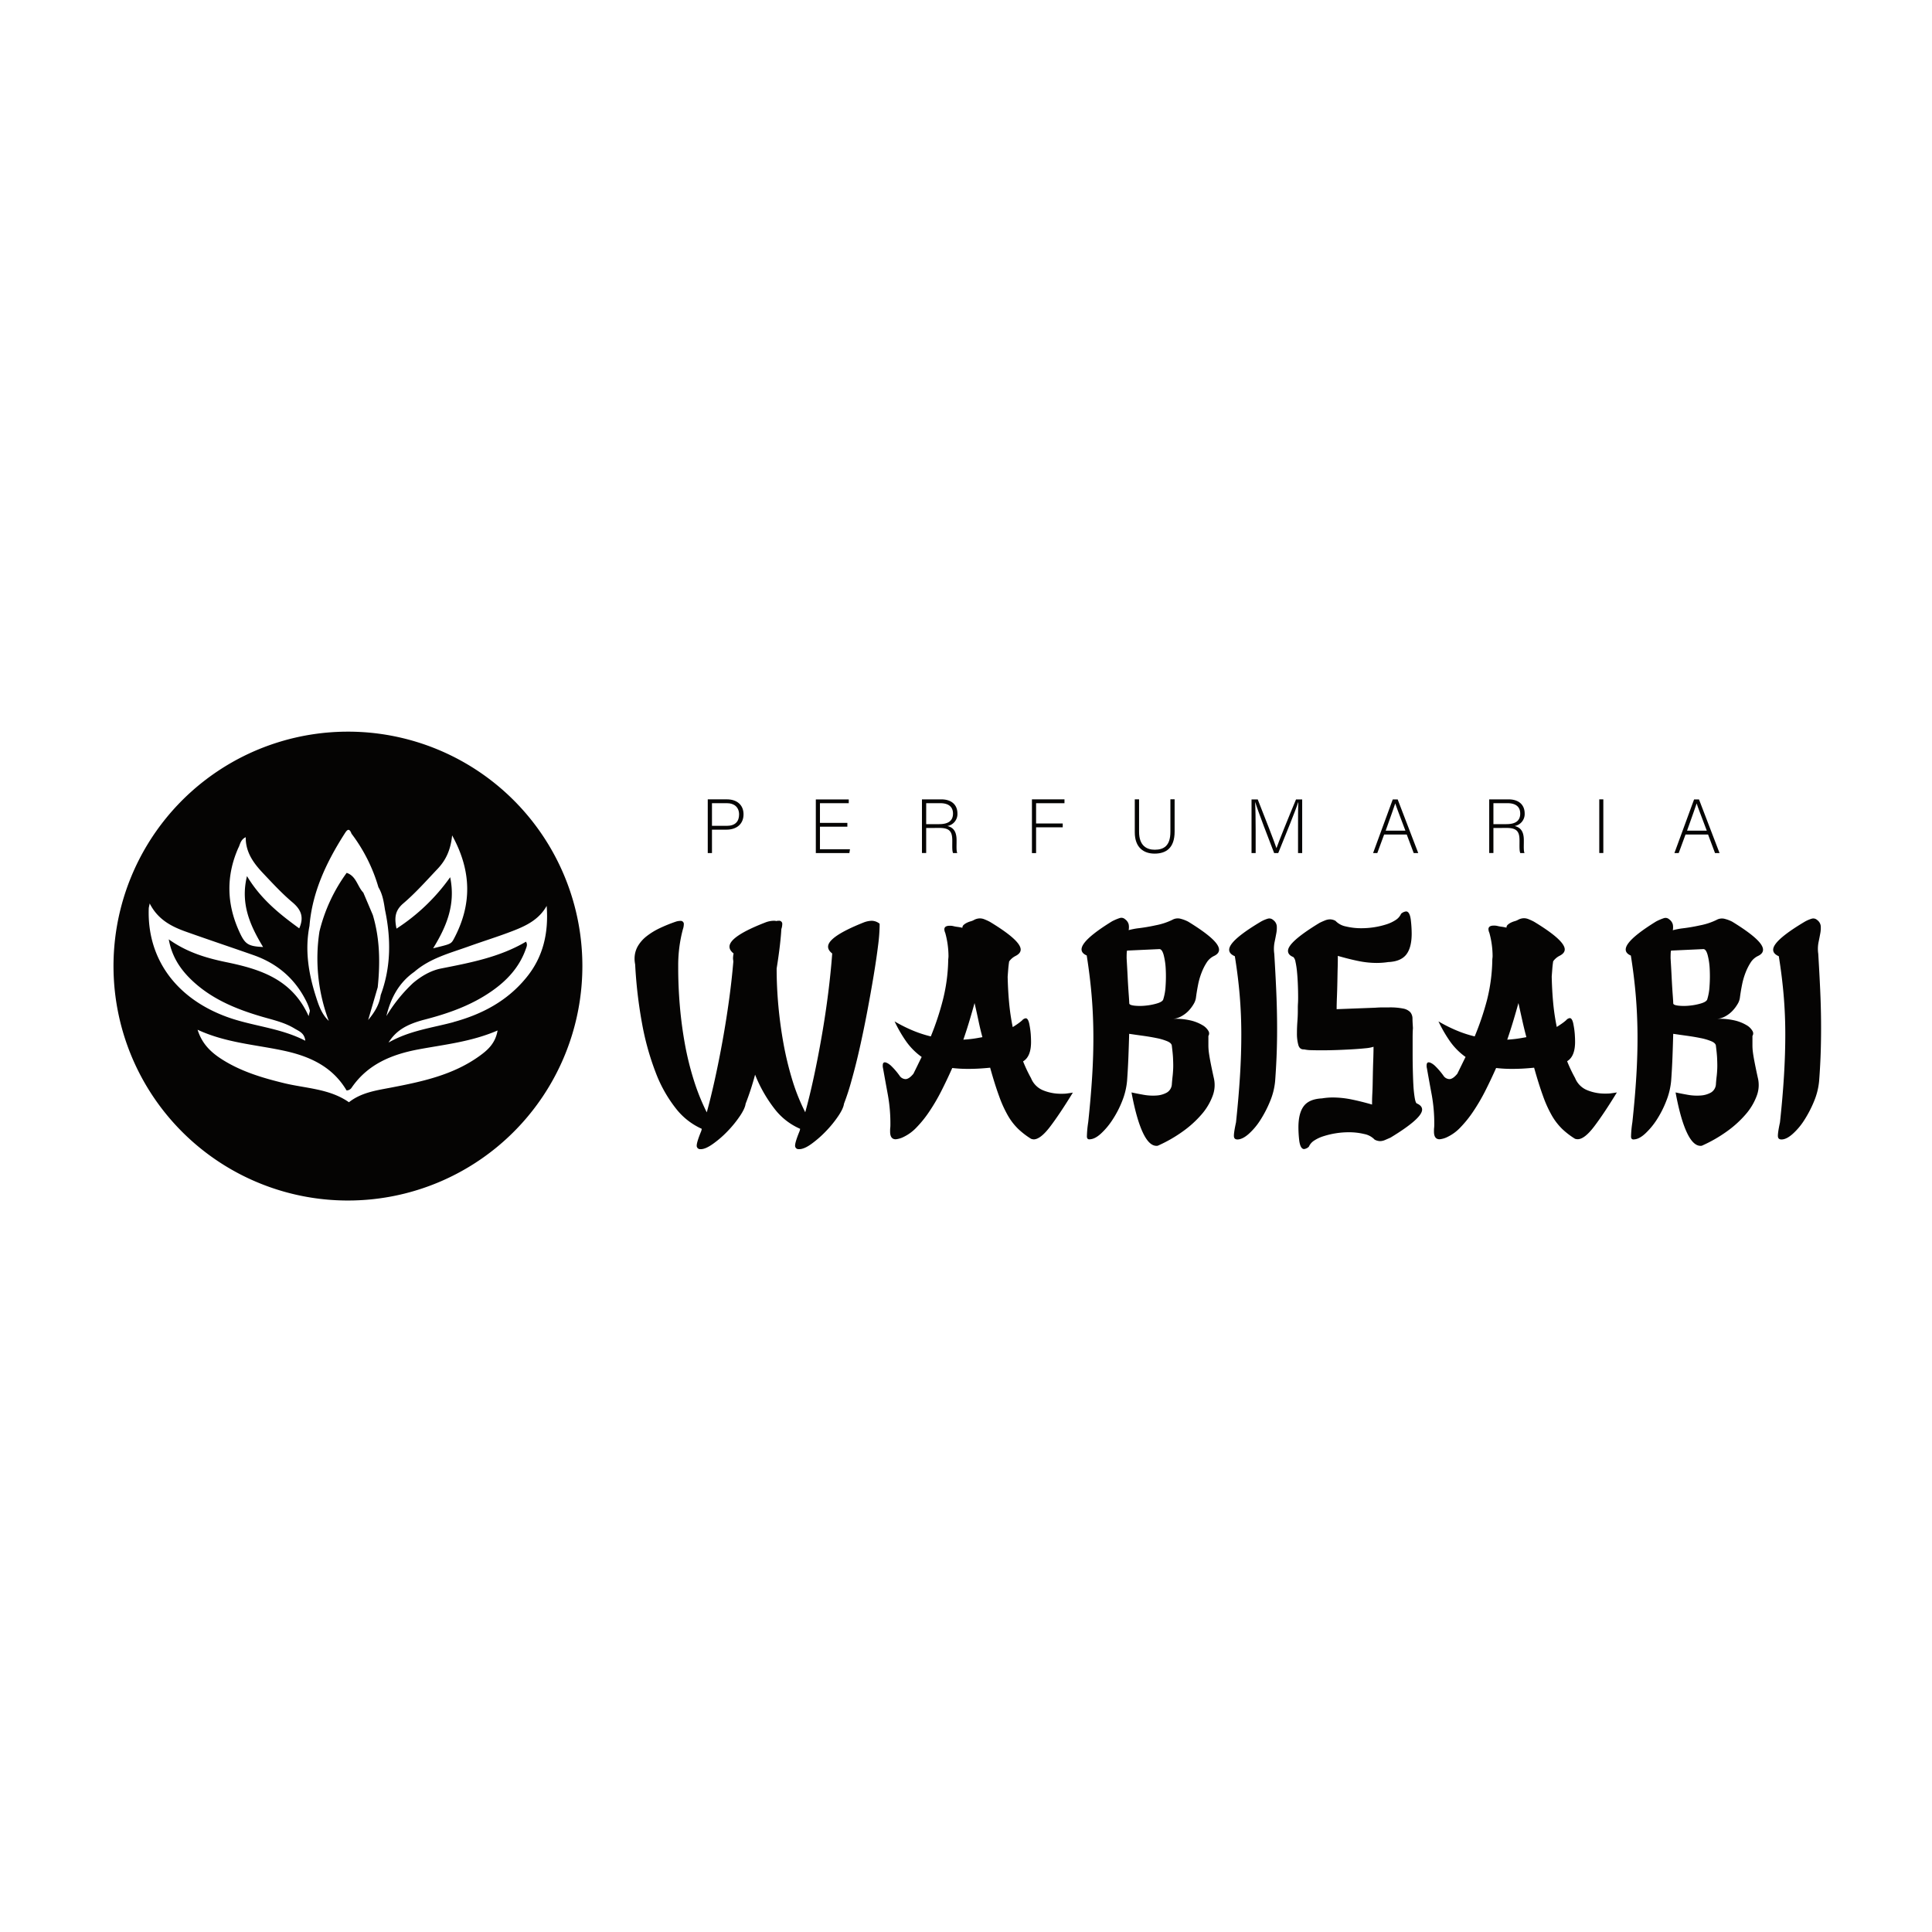 <svg id="Camada_1" data-name="Camada 1" xmlns="http://www.w3.org/2000/svg" viewBox="0 0 1080 1080"><defs><style>.cls-1{fill:#050403;}</style></defs><path class="cls-1" d="M491.71,517.88a101,101,0,0,1-.9,11q-.92,7.4-2.47,16.71t-3.54,19.84q-2,10.53-4.2,20.33t-4.53,18A134,134,0,0,1,471.79,617q-.33,2.64-3.21,6.91a62.43,62.43,0,0,1-6.83,8.4,59.74,59.74,0,0,1-8.07,7.08c-2.74,2-5.05,3-6.91,3h-.5a1.89,1.89,0,0,1-1.81-2q0-2,2.64-8.4a1.06,1.06,0,0,1,.08-.49,1.26,1.26,0,0,0,.08-.5,36.08,36.08,0,0,1-14.16-11,77.91,77.91,0,0,1-11-19.26A151.65,151.65,0,0,1,416.8,617q-.33,2.64-3.21,6.91a62.43,62.43,0,0,1-6.83,8.4,57.33,57.33,0,0,1-8.15,7.08c-2.8,2-5.08,3-6.83,3h-.5a1.89,1.89,0,0,1-1.81-2q0-2,2.64-8.4a1.06,1.06,0,0,1,.08-.49,1.26,1.26,0,0,0,.08-.5,38,38,0,0,1-14.57-11.52,75.6,75.6,0,0,1-11.19-20,150.63,150.63,0,0,1-7.58-27.24,256.51,256.51,0,0,1-3.87-33.1c-.11-.54-.19-1.07-.24-1.56a12.85,12.85,0,0,1-.09-1.56,13.91,13.91,0,0,1,1.81-7.08,19.73,19.73,0,0,1,4.94-5.6,38.57,38.57,0,0,1,7.25-4.45,84.34,84.34,0,0,1,8.89-3.62,8.4,8.4,0,0,1,2.63-.49,1.75,1.75,0,0,1,2,2,8.5,8.5,0,0,1-.5,2.64,77.84,77.84,0,0,0-2.63,20.08v1.49q0,10.53.91,21.23t2.79,21.16a166.43,166.43,0,0,0,4.94,20.17,121.94,121.94,0,0,0,7.33,18.27q2.31-8.38,4.61-18.85T404,581.35q2-11.11,3.54-22.32t2.39-21.4a5.52,5.52,0,0,0-.09-1,6.37,6.37,0,0,1-.08-1,14.2,14.2,0,0,1,.33-2.64c-1.54-1.2-2.3-2.47-2.3-3.78q0-5.76,19.92-13.5a13.7,13.7,0,0,1,4.77-1,5.08,5.08,0,0,1,1.49.16,4.2,4.2,0,0,1,1.31-.16,1.75,1.75,0,0,1,2,2,8.5,8.5,0,0,1-.5,2.64q-.17,3.45-.82,9.14t-1.81,12.92q0,10.53,1,21.24t2.88,21a180.69,180.69,0,0,0,4.85,20,111.59,111.59,0,0,0,7.25,18.11q2.47-8.88,4.86-20t4.44-23q2.06-11.85,3.54-23.62T465.21,533c-1.54-1.2-2.31-2.47-2.31-3.78q0-5.61,19.76-13.5a13.35,13.35,0,0,1,4.61-1,7.21,7.21,0,0,1,4.44,1.64Z"/><path class="cls-1" d="M576.34,636.58a44.13,44.13,0,0,1-7.08-5.43,33.85,33.85,0,0,1-5.76-7.41,66.07,66.07,0,0,1-5-11q-2.4-6.51-5-15.89-3.29.33-6.34.5c-2,.11-4,.16-5.84.16a76.14,76.14,0,0,1-9-.49q-3,6.75-6.18,13a106.8,106.8,0,0,1-6.67,11.36,62.41,62.41,0,0,1-7.08,8.81,24.44,24.44,0,0,1-7.24,5.35,12.41,12.41,0,0,1-4.45,1.32q-3.12,0-3.12-4.28c0-.77,0-1.48.08-2.14s.08-1.32.08-2a90.15,90.15,0,0,0-1.4-16.3q-1.39-7.56-2.72-15a5,5,0,0,1-.16-1.48c0-1.21.38-1.81,1.15-1.81s2,.6,3.38,1.81a39.89,39.89,0,0,1,5.18,6.09,4.27,4.27,0,0,0,3,1.48c1.31,0,2.8-1,4.44-3q1.15-2.31,2.31-4.69c.76-1.59,1.53-3.16,2.3-4.69a36.8,36.8,0,0,1-8.81-8.89,76.44,76.44,0,0,1-6.33-11,83.88,83.88,0,0,0,9.79,4.94,66.77,66.77,0,0,0,10.46,3.46A156.42,156.42,0,0,0,527,559.28a97.78,97.78,0,0,0,3.05-22.14,9.36,9.36,0,0,1,.08-1.4,11,11,0,0,0,.08-1.4,49.46,49.46,0,0,0-1.81-12.84,5.21,5.21,0,0,1-.5-2c0-1.32,1-2,3-2a7.83,7.83,0,0,1,1.81.16,20.24,20.24,0,0,0,2.63.49,24.51,24.51,0,0,1,2.64.5,2.13,2.13,0,0,1,.74-1.65,7.77,7.77,0,0,1,1.73-1.15,12,12,0,0,1,2.14-.82,8.34,8.34,0,0,0,2-.83,7.13,7.13,0,0,1,3.13-.82,7,7,0,0,1,2.72.58c.93.38,2,.85,3,1.4q17.13,10.37,17.13,15.47c0,1.43-1,2.63-3,3.62a9.78,9.78,0,0,0-3.45,3c-.22,1.43-.39,2.82-.5,4.2s-.22,2.82-.33,4.36q.17,7.74.83,14.73a122.25,122.25,0,0,0,2,13.42c.88-.55,1.76-1.12,2.64-1.73a29,29,0,0,0,2.63-2.05,3.18,3.18,0,0,1,2-1.16q1.49,0,2.15,4a46.56,46.56,0,0,1,.66,4.94c.1,1.54.16,3,.16,4.28q0,8.24-4.45,10.87a82.76,82.76,0,0,0,4.45,9.39,12.28,12.28,0,0,0,6.83,6.83,26,26,0,0,0,9.8,1.89c1.2,0,2.36,0,3.46-.16s2.19-.28,3.29-.5q-7.25,11.85-12.68,19t-9.22,7.16A5.21,5.21,0,0,1,576.34,636.58Zm-27.17-56.8Q548,575.5,547,570.72t-2.22-10q-1.32,4.79-2.88,10t-3.38,10.46c1.76-.11,3.51-.27,5.27-.5S547.31,580.11,549.17,579.78Z"/><path class="cls-1" d="M664.25,515.24q12.36,7.57,15.81,12.27t-1.65,7a9.94,9.94,0,0,0-3.86,3.54,30.28,30.28,0,0,0-2.8,5.52,39,39,0,0,0-2,6.83q-.74,3.71-1.23,7.49a9.32,9.32,0,0,1-1.32,3.46,20.52,20.52,0,0,1-2.88,3.79,16.52,16.52,0,0,1-4,3,11,11,0,0,1-4.7,1.4,36.58,36.58,0,0,1,10,.91,23.34,23.34,0,0,1,6.58,2.63,8.9,8.9,0,0,1,3.3,3.21,2.61,2.61,0,0,1,0,2.8v5.35a31,31,0,0,0,.24,3.71c.17,1.31.44,3,.82,5s1,5.08,1.9,9.14a17.08,17.08,0,0,1-.58,10.29,33.4,33.4,0,0,1-6.25,10.45,59.37,59.37,0,0,1-10.7,9.63,78,78,0,0,1-13.75,7.82q-4.45.66-8.15-7t-6.51-22.81q3,.66,6.75,1.32a29.07,29.07,0,0,0,7.17.41,13.58,13.58,0,0,0,5.84-1.65,5.78,5.78,0,0,0,2.8-4.85c.11-1.43.25-2.85.41-4.28s.27-2.94.33-4.53,0-3.37-.08-5.35-.33-4.28-.66-6.92c0-1.09-.82-2-2.47-2.71a30.68,30.68,0,0,0-6.09-1.81c-2.42-.5-5-.93-7.82-1.32s-5.3-.74-7.49-1.07q-.17,6.42-.42,12.84t-.74,13.34a40,40,0,0,1-2.79,11.52,56.61,56.61,0,0,1-5.44,10.46,40,40,0,0,1-6.42,7.65c-2.2,2-4.17,3-5.93,3.13-1.2.22-1.84-.27-1.89-1.48a60,60,0,0,1,.74-8.07q1.48-13.83,2.22-25.93t.66-23.3q-.08-11.19-1-21.89t-2.72-22.07q-9.89-4.27,14.16-19.09a28.19,28.19,0,0,1,4.28-1.82,3,3,0,0,1,3,.66,5.15,5.15,0,0,1,2,2.8,8.26,8.26,0,0,1,0,3.29,40.7,40.7,0,0,1,4.94-1,99.49,99.49,0,0,0,10.29-1.73,36.61,36.61,0,0,0,9.13-3,6.22,6.22,0,0,1,4.2-.74A19.25,19.25,0,0,1,664.25,515.24Zm-14,43.47a29.6,29.6,0,0,0,1.32-7.58,77.44,77.44,0,0,0,.08-9.38,38.56,38.56,0,0,0-1.15-7.91c-.61-2.19-1.4-3.29-2.39-3.29l-18,.83c-.22,0-.32,1.42-.32,4.28.21,3.62.41,7.08.57,10.37s.36,6.48.58,9.55q.16,2.14.24,3.54c.06.93.09,1.51.09,1.73,0,.66.93,1.09,2.8,1.31a29.59,29.59,0,0,0,6.25,0,32.63,32.63,0,0,0,6.42-1.23C648.78,560.33,649.93,559.59,650.26,558.71Z"/><path class="cls-1" d="M712.33,533.19q.66,10.86,1.07,20t.49,17.53q.09,8.4-.16,16.47t-.91,17a38.36,38.36,0,0,1-2.88,11.52,64.19,64.19,0,0,1-5.43,10.46,36.68,36.68,0,0,1-6.42,7.65c-2.25,2-4.26,3-6,3.13q-2.15.17-2.31-1.65c-.11-1.2.28-3.84,1.16-7.9q1.47-13.83,2.22-25.93t.74-23.21q0-11.12-.9-21.82t-2.72-21.9q-5.28-2.29-1.73-7t15.89-12.1a18.67,18.67,0,0,1,4.28-1.9,3.15,3.15,0,0,1,3,.74,4.85,4.85,0,0,1,2,3.3,15.73,15.73,0,0,1-.25,4.11q-.42,2.31-1,5.1A19.29,19.29,0,0,0,712.33,533.19Z"/><path class="cls-1" d="M726.32,637.9a64.85,64.85,0,0,1-.49-7.74q0-7.9,3-11.85T739,614a37,37,0,0,1,6.09-.5,52.77,52.77,0,0,1,10.29,1.07q5.36,1.08,11.61,2.88c0-1.42,0-3.54.16-6.34s.19-5.78.25-9,.14-6.31.25-9.38.16-5.6.16-7.58a20,20,0,0,1-4.44.83q-3.14.33-7.17.57t-8.56.41q-4.53.16-8.47.17-3.46,0-6.1-.08a19.69,19.69,0,0,1-4-.42h-.33c-1.54,0-2.55-.87-3-2.63a23.7,23.7,0,0,1-.74-6.42q0-3.12.24-6.42c.17-2.2.25-4.17.25-5.93v-1.15c0-1,0-2,.08-3.13s.09-2.25.09-3.46q0-3.78-.17-7.65c-.11-2.58-.28-4.91-.49-7a47.13,47.13,0,0,0-.83-5.27A4.91,4.91,0,0,0,723,535c-2-.77-3-1.92-3-3.46q0-4.93,17.61-15.64c1.1-.55,2.14-1,3.13-1.4a7.84,7.84,0,0,1,2.8-.58,6.74,6.74,0,0,1,3,.83,10.79,10.79,0,0,0,5.77,3.13,36.36,36.36,0,0,0,8.72,1,46.7,46.7,0,0,0,7.25-.57,44.61,44.61,0,0,0,6.66-1.57,20.92,20.92,0,0,0,5.27-2.47,7.92,7.92,0,0,0,3-3.45,4.87,4.87,0,0,1,2.8-1.32q2,0,2.63,4.61a68,68,0,0,1,.5,7.74q0,7.89-3.05,11.77T776,537.8a43,43,0,0,1-6.42.49,51.43,51.43,0,0,1-10.2-1.07q-5.28-1.07-11.53-2.88c0,1.76,0,3.92-.08,6.5s-.11,5.27-.17,8.07-.13,5.54-.24,8.23-.17,5-.17,7l21.57-.82c1.54-.11,2.91-.17,4.12-.17h3.45a37.17,37.17,0,0,1,8.15.66,7.4,7.4,0,0,1,3.87,2,5.59,5.59,0,0,1,1.24,3.55c0,1.48.13,3.26.25,5.35-.12,1.53-.17,3.34-.17,5.43v6.75c0,3.29,0,6.64.08,10s.17,6.56.33,9.47a67.32,67.32,0,0,0,.74,7.24c.33,1.93.71,3,1.15,3.21,2,.88,3,2,3,3.46q0,4.94-17.62,15.64c-1.21.55-2.28,1-3.21,1.4a7,7,0,0,1-2.71.58,6.74,6.74,0,0,1-3-.83,10.79,10.79,0,0,0-5.76-3.12,36,36,0,0,0-8.73-1,45.31,45.31,0,0,0-7.24.58A45.82,45.82,0,0,0,740,635.1a20.89,20.89,0,0,0-5.35,2.47,7.89,7.89,0,0,0-3,3.46,4.89,4.89,0,0,1-2.63,1.31Q727,642.34,726.32,637.9Z"/><path class="cls-1" d="M880.43,636.58a44.67,44.67,0,0,1-7.09-5.43,34.47,34.47,0,0,1-5.76-7.41,66.9,66.9,0,0,1-5-11q-2.38-6.51-5-15.89-3.3.33-6.34.5c-2,.11-4,.16-5.84.16a76.19,76.19,0,0,1-9.06-.49q-3,6.75-6.17,13a108.53,108.53,0,0,1-6.67,11.36,63.86,63.86,0,0,1-7.08,8.81,24.44,24.44,0,0,1-7.24,5.35,12.41,12.41,0,0,1-4.45,1.32q-3.13,0-3.13-4.28c0-.77,0-1.48.08-2.14s.09-1.32.09-2a90.15,90.15,0,0,0-1.4-16.3q-1.41-7.56-2.72-15a5,5,0,0,1-.16-1.48c0-1.21.38-1.81,1.15-1.81s2,.6,3.37,1.81a40.41,40.41,0,0,1,5.19,6.09,4.27,4.27,0,0,0,3,1.48c1.32,0,2.8-1,4.45-3q1.14-2.31,2.3-4.69c.77-1.59,1.54-3.16,2.31-4.69a36.62,36.62,0,0,1-8.81-8.89,77.43,77.43,0,0,1-6.34-11,84,84,0,0,0,9.8,4.94,66.31,66.31,0,0,0,10.45,3.46,156.47,156.47,0,0,0,6.84-20.17,97.22,97.22,0,0,0,3-22.14,10.92,10.92,0,0,1,.08-1.4,9.3,9.3,0,0,0,.09-1.4,49.49,49.49,0,0,0-1.82-12.84,5.18,5.18,0,0,1-.49-2c0-1.32,1-2,3-2a7.94,7.94,0,0,1,1.81.16,19.94,19.94,0,0,0,2.63.49,24.34,24.34,0,0,1,2.63.5,2.11,2.11,0,0,1,.75-1.65,7.94,7.94,0,0,1,1.72-1.15,12.66,12.66,0,0,1,2.14-.82,8.25,8.25,0,0,0,2-.83,7.13,7.13,0,0,1,3.13-.82,7,7,0,0,1,2.71.58c.94.38,2,.85,3,1.4q17.12,10.37,17.12,15.47c0,1.43-1,2.63-3,3.62a9.81,9.81,0,0,0-3.46,3c-.22,1.43-.39,2.82-.49,4.2s-.22,2.82-.33,4.36q.17,7.74.82,14.73a124.67,124.67,0,0,0,2,13.42c.87-.55,1.75-1.12,2.63-1.73a27.75,27.75,0,0,0,2.64-2.05,3.13,3.13,0,0,1,2-1.16q1.49,0,2.14,4a44.1,44.1,0,0,1,.66,4.94c.11,1.54.17,3,.17,4.28q0,8.24-4.45,10.87a82.76,82.76,0,0,0,4.45,9.39,12.25,12.25,0,0,0,6.83,6.83,26,26,0,0,0,9.79,1.89c1.21,0,2.36,0,3.46-.16s2.19-.28,3.29-.5q-7.24,11.85-12.67,19t-9.22,7.16A5.14,5.14,0,0,1,880.43,636.58Zm-27.17-56.8q-1.15-4.28-2.22-9.06t-2.22-10c-.89,3.19-1.84,6.51-2.89,10s-2.17,7-3.37,10.46c1.75-.11,3.51-.27,5.27-.5S851.39,580.11,853.26,579.78Z"/><path class="cls-1" d="M968.34,515.24q12.35,7.57,15.81,12.27t-1.65,7a9.9,9.9,0,0,0-3.87,3.54,30.92,30.92,0,0,0-2.8,5.52,39.92,39.92,0,0,0-2,6.83q-.75,3.71-1.24,7.49a9.15,9.15,0,0,1-1.32,3.46,20.09,20.09,0,0,1-2.88,3.79,16.32,16.32,0,0,1-3.95,3,11,11,0,0,1-4.69,1.4,36.51,36.51,0,0,1,10,.91,23.42,23.42,0,0,1,6.59,2.63,8.86,8.86,0,0,1,3.29,3.21,2.57,2.57,0,0,1,0,2.8v5.35a29.13,29.13,0,0,0,.25,3.71c.16,1.31.44,3,.82,5s1,5.08,1.89,9.14a17.07,17.07,0,0,1-.57,10.29,33.43,33.43,0,0,1-6.26,10.45,59.37,59.37,0,0,1-10.7,9.63,78,78,0,0,1-13.75,7.82q-4.44.66-8.15-7t-6.5-22.81q3,.66,6.75,1.32a29,29,0,0,0,7.16.41,13.62,13.62,0,0,0,5.85-1.65,5.82,5.82,0,0,0,2.8-4.85c.1-1.43.24-2.85.41-4.28s.27-2.94.33-4.53,0-3.37-.08-5.35-.33-4.28-.66-6.92c0-1.09-.83-2-2.47-2.71a30.59,30.59,0,0,0-6.1-1.81c-2.41-.5-5-.93-7.82-1.32s-5.29-.74-7.49-1.07q-.17,6.42-.41,12.84t-.74,13.34a40.05,40.05,0,0,1-2.8,11.52A57.21,57.21,0,0,1,926,626.13a40.75,40.75,0,0,1-6.42,7.65c-2.2,2-4.17,3-5.93,3.13-1.21.22-1.84-.27-1.89-1.48a60,60,0,0,1,.74-8.07q1.49-13.83,2.22-25.93t.66-23.3q-.09-11.19-1-21.89t-2.72-22.07q-9.87-4.27,14.16-19.09a29.07,29.07,0,0,1,4.28-1.82,3,3,0,0,1,3,.66,5.18,5.18,0,0,1,2,2.8,8.26,8.26,0,0,1,0,3.29,41.47,41.47,0,0,1,4.94-1,99.05,99.05,0,0,0,10.29-1.73,36.71,36.71,0,0,0,9.14-3,6.22,6.22,0,0,1,4.2-.74A19.4,19.4,0,0,1,968.34,515.24Zm-14,43.47a30.1,30.1,0,0,0,1.31-7.58,77.47,77.47,0,0,0,.09-9.38,37.83,37.83,0,0,0-1.16-7.91c-.6-2.19-1.4-3.29-2.38-3.29l-18,.83c-.22,0-.33,1.42-.33,4.28q.33,5.43.58,10.37c.16,3.29.35,6.48.57,9.55.11,1.43.19,2.61.25,3.54s.08,1.51.08,1.73c0,.66.93,1.09,2.8,1.31a29.69,29.69,0,0,0,6.26,0,32.92,32.92,0,0,0,6.42-1.23C952.87,560.33,954,559.59,954.35,558.71Z"/><path class="cls-1" d="M1016.42,533.19q.65,10.86,1.07,20t.49,17.53q.07,8.4-.16,16.47t-.91,17a38.67,38.67,0,0,1-2.88,11.52,65,65,0,0,1-5.44,10.46,36.68,36.68,0,0,1-6.42,7.65q-3.37,3-6,3.13c-1.42.11-2.19-.44-2.3-1.65s.27-3.84,1.15-7.9q1.49-13.83,2.23-25.93t.74-23.21q0-11.12-.91-21.82t-2.72-21.9q-5.26-2.29-1.72-7t15.88-12.1a18.86,18.86,0,0,1,4.28-1.9,3.16,3.16,0,0,1,3,.74,4.87,4.87,0,0,1,2,3.3,15.69,15.69,0,0,1-.24,4.11q-.42,2.31-1,5.1A19,19,0,0,0,1016.42,533.19Z"/><path class="cls-1" d="M395.64,446.84h10.73c5.49,0,9.27,3.05,9.27,8.37s-3.74,8.58-9.57,8.58H398v13.09h-2.36ZM398,461.65h8.28c4.85,0,6.87-2.58,6.87-6.35,0-4-2.66-6.31-6.7-6.31H398Z"/><path class="cls-1" d="M473.68,462.12H458.36v12.61h16.78l-.34,2.15H456.05v-30h18.41V449h-16.1v11h15.32Z"/><path class="cls-1" d="M517.74,462.85v14h-2.36v-30h10.77c5.92,0,9.06,3.18,9.06,7.9a6.79,6.79,0,0,1-5.63,7c3.09.73,5.15,2.75,5.15,7.86v1.16c0,2.1-.17,4.93.39,6.09h-2.36c-.56-1.29-.43-3.69-.43-6.26v-.78c0-4.93-1.46-7-7.21-7Zm0-2.15H525c5.28,0,7.73-2,7.73-5.92,0-3.69-2.41-5.79-7.08-5.79h-7.9Z"/><path class="cls-1" d="M576.86,446.84h18.19V449H579.18v11.33h14.89v2.14H579.18v14.42h-2.32Z"/><path class="cls-1" d="M636.75,446.84V465c0,8,4.51,10,8.76,10,5,0,8.75-2.11,8.75-10v-18.2h2.36v18.07c0,9.39-5,12.31-11.2,12.31-5.92,0-11.07-3.22-11.07-11.93V446.84Z"/><path class="cls-1" d="M725.61,463.06c0-5.88,0-11.5.17-14.5h-.13c-1.2,4-7.29,18.84-11.11,28.32h-2.28c-2.87-7.34-9.18-23.82-10.55-28.37h-.09c.21,3.44.3,10.43.3,15.58v12.79h-2.31v-30h3.47c4.12,10.3,9.31,23.78,10.43,27.16h.08c.69-2.18,6.7-17.16,10.9-27.16h3.44v30h-2.32Z"/><path class="cls-1" d="M773.74,466.49l-3.82,10.39h-2.36l11-30h2.75l11.5,30h-2.53l-3.91-10.39Zm11.89-2.14c-3.35-8.93-5.06-13.22-5.67-15.24h0c-.73,2.28-2.66,7.6-5.36,15.24Z"/><path class="cls-1" d="M834.83,462.85v14h-2.35v-30h10.76c5.93,0,9.06,3.18,9.06,7.9a6.79,6.79,0,0,1-5.62,7c3.09.73,5.15,2.75,5.15,7.86v1.16c0,2.1-.17,4.93.38,6.09h-2.36c-.55-1.29-.43-3.69-.43-6.26v-.78c0-4.93-1.45-7-7.2-7Zm0-2.15h7.26c5.27,0,7.72-2,7.72-5.92,0-3.69-2.4-5.79-7.08-5.79h-7.9Z"/><path class="cls-1" d="M896.27,446.84v30H894v-30Z"/><path class="cls-1" d="M942.22,466.49l-3.82,10.39H936l11-30h2.75l11.49,30h-2.53l-3.9-10.39Zm11.88-2.14c-3.34-8.93-5.06-13.22-5.66-15.24h0c-.73,2.28-2.66,7.6-5.37,15.24Z"/><path class="cls-1" d="M194.5,409A131.05,131.05,0,1,0,325.55,540,131,131,0,0,0,194.5,409ZM225.45,505c6.88-5.86,12.93-12.72,19.17-19.3,4.47-4.72,7.29-10.35,8.12-18.72,11.14,20.25,11,39,1,57.8-1.61,3-1.82,2.92-11.62,5.33,7.54-12.26,12.66-24.51,9.53-39.74a109.87,109.87,0,0,1-30,28.74C220.46,513.26,220.63,509.1,225.45,505ZM173,517.6c1.55-19,9.49-35.66,19.56-51.45,1.12-1.76,2.5-4,3.93-.13h0A91.94,91.94,0,0,1,211.55,496h0c2.33,3.87,3,8.23,3.66,12.58,3.42,16.11,3.41,32.05-2.41,47.69h0c-.72,5.35-3.51,9.75-7,13.92l5.35-18.31c1.41-13.62,1.23-27.13-2.74-40.39h0l-5.31-12.5c-3.34-3.49-3.94-9.28-9.31-11.06a92.89,92.89,0,0,0-15.21,32.77h0a98.94,98.94,0,0,0,5.22,50c-4.05-3.83-5.69-8.84-7.26-13.78C172.44,544.07,170.35,531,173,517.6Zm-39.59-43.93c.88-2,1.2-4.37,3.95-5.67-.1,8.51,4.46,14.6,9.74,20.19s10.55,11.3,16.42,16.25c4.83,4.08,6.52,8.3,3.75,14.52-11-8-21.53-16.4-29.2-29.21-3.81,15.45,1.78,27.7,9,39.64-8.38-.42-10.07-1.53-13.22-8.4C126.61,505.27,126.29,489.49,133.36,473.67ZM83.15,507.92c0-.62.22-1.23.53-2.9,4.64,9.2,12.45,13.07,20.82,16,12.39,4.4,24.86,8.57,37.26,12.92,13.48,4.74,23.5,13.45,29.74,26.36a27.91,27.91,0,0,1,1.67,4.44c.16.53-.21,1.22-.64,3.29-9.22-20.61-26.91-26.22-45.88-30.14-11.1-2.29-22-5.43-32.31-12.79,1.67,9.3,6.06,16.1,12,22,11.32,11.19,25.53,17,40.5,21.35,6.09,1.76,12.34,3.14,17.82,6.5,2.42,1.48,5.54,2.43,6,6.83-14-7.27-29.5-8.1-43.76-13.31C98.38,558.08,82.21,535.86,83.15,507.92Zm184.77,82.47C253.15,601,235.84,604.66,218.44,608c-8.21,1.56-16.53,2.75-23.38,8.16-10.91-7.63-24.06-7.7-36.33-10.69-11.75-2.86-23.25-6.28-33.62-12.64-6.37-3.91-12-8.67-14.66-17.2,16.28,7.55,33.21,8.34,49.48,12,13.95,3.17,26.16,9,33.8,21.93h0a3.4,3.4,0,0,0,2.85-1.56c9-13.12,22.41-18.58,37.26-21.37,14.63-2.74,29.52-4.21,44.31-10.58C276.91,583.32,272.53,587.08,267.92,590.39Zm-14.45-19c-12,3.23-24.44,4.67-36.28,11.4,4.22-6.7,10-10.2,20.41-12.89,13-3.37,25.63-7.82,36.81-15.53,8.78-6,15.87-13.54,19.51-23.83.45-1.26,1.11-2.52.11-4.14-14.67,8.66-31.07,11.76-47.5,15-5.74,1.14-11.06,4.26-15.68,8.17h0A85.52,85.52,0,0,0,216,568c2.38-10,6.94-18.67,15.61-24.74,8.68-7.54,19.58-10.36,30.05-14.09,8.33-3,16.79-5.59,25-8.77,7.44-2.87,14.64-6.33,18.93-14,1.13,14.93-1.81,28.54-11.52,40.27C283.42,559.65,269.41,567,253.47,571.35Z"/></svg>